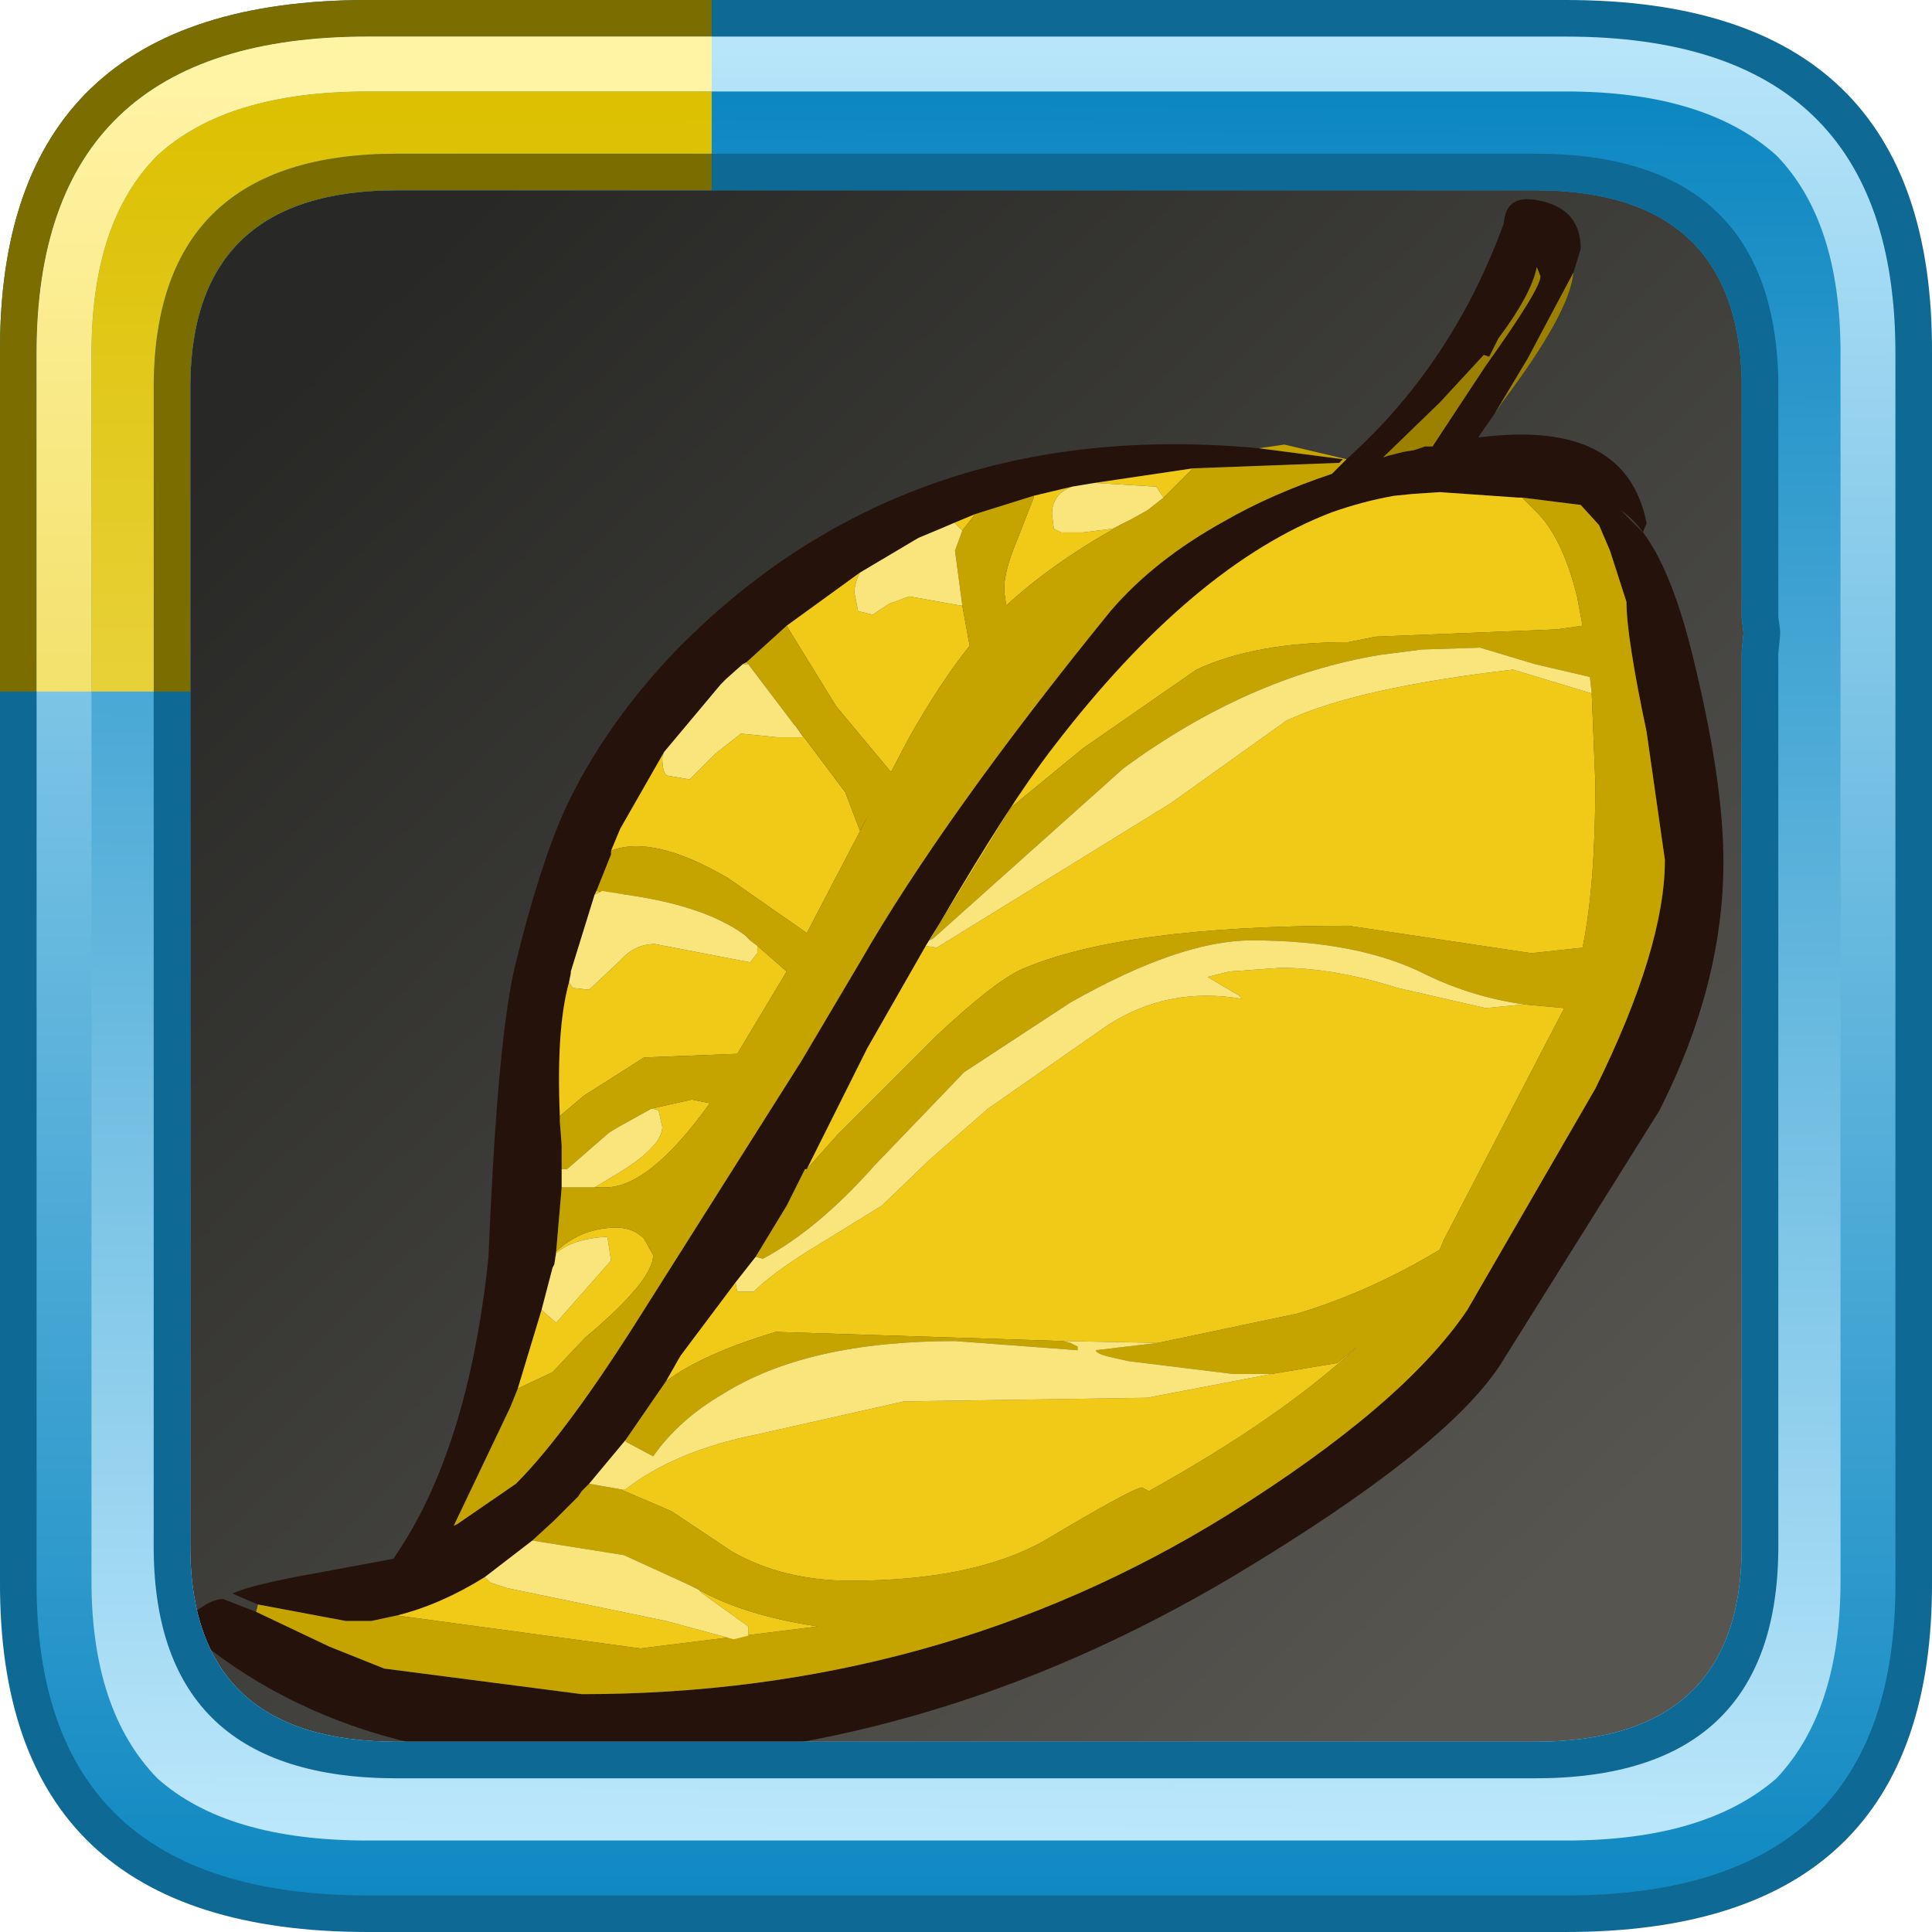 <?xml version="1.0" encoding="UTF-8" standalone="no"?>
<svg xmlns:ffdec="https://www.free-decompiler.com/flash" xmlns:xlink="http://www.w3.org/1999/xlink" ffdec:objectType="frame" height="52.8px" width="52.8px" xmlns="http://www.w3.org/2000/svg">
  <g transform="matrix(1.0, 0.0, 0.0, 1.0, 2.0, 2.0)">
    <use ffdec:characterId="483" height="44.0" transform="matrix(1.0, 0.0, 0.0, 1.0, 2.0, 2.0)" width="44.0" xlink:href="#sprite0"/>
    <use ffdec:characterId="771" height="42.7" transform="matrix(1.0, 0.0, 0.0, 1.0, 3.1, 3.45)" width="42.0" xlink:href="#sprite2"/>
    <use ffdec:characterId="772" height="52.8" transform="matrix(1.0, 0.0, 0.0, 1.0, -2.0, -2.0)" width="52.8" xlink:href="#sprite3"/>
  </g>
  <defs>
    <g id="sprite0" transform="matrix(1.0, 0.0, 0.0, 1.0, -2.0, -2.0)">
      <use ffdec:characterId="482" height="44.0" transform="matrix(1.0, 0.0, 0.0, 1.0, 2.0, 2.0)" width="44.0" xlink:href="#sprite1"/>
    </g>
    <g id="sprite1" transform="matrix(1.0, 0.0, 0.0, 1.0, -2.0, -2.0)">
      <use ffdec:characterId="481" height="44.0" transform="matrix(1.0, 0.0, 0.0, 1.0, 2.0, 2.0)" width="44.0" xlink:href="#shape0"/>
    </g>
    <g id="shape0" transform="matrix(1.0, 0.0, 0.0, 1.0, -2.0, -2.0)">
      <path d="M44.3 3.05 L44.45 3.2 44.6 3.3 45.3 4.15 45.25 4.0 45.45 4.5 Q46.0 5.75 46.0 7.5 L46.0 40.5 45.75 42.8 45.7 42.9 45.7 42.85 45.45 43.55 45.4 43.7 45.1 44.2 44.7 44.65 Q43.15 46.0 40.1 46.0 L7.9 46.0 Q5.65 46.0 4.2 45.3 L4.25 45.3 3.65 44.95 3.25 44.6 3.15 44.45 3.0 44.3 2.5 43.4 Q2.0 42.2 2.0 40.6 L2.0 40.5 2.0 7.5 Q2.0 6.55 2.15 5.75 L2.7 4.25 Q3.35 3.05 4.7 2.5 L4.65 2.5 5.0 2.4 5.15 2.35 5.3 2.3 5.9 2.15 6.85 2.05 6.95 2.05 7.8 2.0 7.9 2.0 18.3 2.0 18.6 2.0 40.1 2.0 40.45 2.0 41.6 2.1 41.75 2.1 41.95 2.2 43.05 2.45 Q43.7 2.65 44.2 3.0 L44.3 3.05" fill="url(#gradient0)" fill-rule="evenodd" stroke="none"/>
    </g>
    <linearGradient gradientTransform="matrix(-0.02, -0.021, 0.021, -0.02, 24.0, 24.0)" gradientUnits="userSpaceOnUse" id="gradient0" spreadMethod="pad" x1="-819.2" x2="819.2">
      <stop offset="0.0" stop-color="#565550"/>
      <stop offset="1.0" stop-color="#282826"/>
    </linearGradient>
    <g id="sprite2" transform="matrix(1.0, 0.0, 0.0, 1.0, -0.75, 7.1)">
      <use ffdec:characterId="770" height="42.7" transform="matrix(1.0, 0.0, 0.0, 1.0, 0.75, -7.1)" width="42.0" xlink:href="#shape1"/>
    </g>
    <g id="shape1" transform="matrix(1.0, 0.0, 0.0, 1.0, -0.75, 7.1)">
      <path d="M32.45 0.0 Q35.35 -2.6 36.75 -6.45 36.8 -7.3 37.8 -7.05 38.85 -6.8 38.85 -5.75 L38.65 -5.1 37.4 -2.75 36.5 -1.25 36.05 -0.6 36.1 -0.6 Q40.1 -1.1 40.65 1.75 L40.55 2.0 39.95 1.4 Q41.2 2.25 42.0 5.75 42.75 8.9 42.75 11.0 42.75 14.35 41.0 17.8 L36.65 24.75 Q35.15 27.05 29.4 30.5 20.85 35.6 11.6 35.6 4.9 35.6 0.75 32.0 0.75 31.6 1.2 31.35 1.5 31.15 1.75 31.15 L2.65 31.5 4.65 32.45 6.15 33.05 11.55 33.75 Q21.3 33.75 29.2 28.85 34.0 25.85 35.75 23.25 L39.25 17.2 Q41.15 13.35 41.15 10.95 L40.65 7.45 Q40.1 4.85 40.1 3.9 L39.65 2.5 39.5 2.15 39.35 1.8 38.85 1.25 37.25 1.05 37.15 1.05 35.0 0.9 34.25 0.95 33.75 1.0 Q32.9 1.15 32.05 1.45 28.25 2.9 24.45 7.85 23.25 9.4 21.35 12.65 L20.95 13.3 19.35 16.1 17.7 19.4 17.65 19.4 17.15 20.4 16.3 21.8 15.75 22.5 14.25 24.5 13.85 25.2 12.75 26.8 11.75 28.0 11.55 28.2 11.45 28.35 10.8 29.0 10.2 29.55 8.9 30.55 Q7.7 31.3 6.5 31.6 L5.8 31.75 5.1 31.75 2.7 31.3 2.0 31.0 Q2.55 30.75 4.25 30.45 L6.4 30.05 Q8.45 27.1 9.0 21.8 9.25 15.7 9.75 13.75 10.4 11.1 11.1 9.55 12.15 7.3 14.1 5.25 20.4 -1.2 30.05 -0.3 L32.35 0.0 32.25 0.1 28.25 0.25 25.55 0.65 24.95 0.75 23.9 1.0 22.3 1.5 21.7 1.75 21.35 1.9 20.75 2.15 19.15 3.1 17.15 4.55 16.05 5.55 15.95 5.6 15.5 6.0 15.35 6.15 13.8 8.0 12.6 10.1 12.35 10.7 12.35 10.8 11.95 11.8 11.9 11.9 11.25 14.0 11.25 14.05 11.2 14.3 Q10.85 15.55 10.95 17.95 L10.95 18.1 11.0 18.75 11.0 19.4 11.0 19.9 10.85 21.65 10.8 22.0 10.75 22.1 10.45 23.25 9.8 25.4 9.6 25.9 8.05 29.15 8.15 29.1 9.75 28.0 Q11.15 26.6 13.25 23.25 L17.55 16.45 19.15 13.75 Q21.45 9.75 26.0 4.15 27.2 2.75 29.1 1.7 30.4 0.95 32.05 0.4 L32.45 0.0 M8.05 29.15 L8.05 29.2 8.05 29.15 M34.8 -0.35 L36.25 -2.55 Q37.75 -4.65 37.75 -5.0 L37.65 -5.25 Q37.5 -4.5 36.6 -3.3 L36.35 -2.8 36.2 -2.85 35.0 -1.55 33.45 -0.05 33.6 -0.1 34.0 -0.2 34.3 -0.25 34.6 -0.35 34.8 -0.35" fill="#25130b" fill-rule="evenodd" stroke="none"/>
      <path d="M9.8 25.4 L10.45 23.25 10.85 23.6 12.35 21.9 12.25 21.25 Q11.3 21.3 10.85 21.7 L10.8 22.0 10.85 21.65 Q11.55 21.0 12.5 21.0 12.95 21.0 13.25 21.3 L13.5 21.75 Q13.5 22.45 11.65 24.0 L10.75 24.95 9.8 25.4 M10.95 17.95 Q10.85 15.55 11.2 14.3 L11.3 14.45 11.75 14.5 12.6 13.7 Q13.0 13.25 13.55 13.25 L16.15 13.75 16.35 13.5 16.35 13.3 17.15 14.0 15.8 16.25 13.25 16.35 11.6 17.4 10.95 17.95 M11.9 11.9 L11.95 11.8 12.75 11.9 12.1 11.8 11.9 11.9 M12.35 10.7 L12.6 10.1 13.8 8.0 13.75 8.15 Q13.75 8.6 13.9 8.65 L14.5 8.75 15.2 8.05 15.9 7.5 16.9 7.6 17.6 7.6 17.4 7.3 18.75 9.1 19.15 10.15 19.4 9.7 18.9 10.65 17.7 12.95 15.55 11.45 Q13.5 10.25 12.35 10.7 M15.95 5.6 L16.05 5.55 16.1 5.6 15.95 5.6 M17.15 4.55 L19.15 3.1 Q19.0 3.4 19.0 3.65 L19.1 4.15 19.5 4.25 19.95 3.95 20.5 3.75 21.9 4.0 21.95 4.0 22.15 5.1 Q21.35 6.1 20.5 7.6 L20.0 8.55 18.5 6.75 17.3 4.8 17.15 4.55 M21.7 1.75 L22.3 1.5 21.95 1.95 21.75 1.75 21.7 1.75 M23.9 1.0 L24.95 0.75 Q24.4 0.95 24.4 1.5 L24.45 1.9 24.65 2.0 25.25 2.0 26.05 1.9 26.55 1.65 Q24.5 2.75 23.15 4.0 L23.1 3.65 Q23.05 3.15 23.45 2.2 L23.9 1.05 23.9 1.0 M25.55 0.65 L28.25 0.25 27.45 1.05 27.25 0.75 25.6 0.65 25.55 0.65 M37.25 1.05 L37.65 1.45 Q38.35 2.15 38.75 3.75 L38.9 4.55 38.2 4.65 33.25 4.85 32.5 5.0 Q29.95 5.0 28.35 5.75 L25.25 7.9 23.3 9.5 21.15 13.0 21.35 12.65 Q23.25 9.4 24.45 7.85 28.25 2.9 32.05 1.45 32.9 1.15 33.75 1.0 L34.25 0.95 35.0 0.9 37.15 1.05 37.25 1.05 M39.15 6.4 L39.25 8.85 Q39.25 11.65 38.9 13.35 L37.5 13.5 32.5 12.75 Q26.3 12.75 23.55 13.95 22.8 14.3 21.25 15.75 L18.55 18.45 17.7 19.4 19.35 16.1 20.95 13.3 21.25 13.35 27.65 9.4 30.8 7.15 Q32.7 6.25 37.0 5.75 L39.15 6.4 M37.3 14.9 L38.4 15.0 35.1 21.35 35.0 21.6 Q33.1 22.75 31.1 23.35 L27.3 24.15 24.7 24.1 16.85 23.85 Q14.85 24.45 13.85 25.2 L14.25 24.5 15.75 22.5 15.8 22.75 16.25 22.75 Q16.75 22.25 17.8 21.6 L19.75 20.4 21.05 19.15 22.65 17.75 25.95 15.45 Q27.6 14.4 29.6 14.75 L29.5 14.65 28.65 14.15 29.25 14.0 30.65 13.9 Q32.1 13.9 33.85 14.45 L36.25 15.0 37.3 14.9 M30.4 25.0 L32.2 24.7 32.75 24.25 Q30.65 26.2 27.05 28.2 L26.85 28.1 Q26.55 28.15 24.2 29.55 22.25 30.65 18.9 30.65 17.05 30.65 15.65 29.85 L14.0 28.75 12.6 28.15 12.75 28.15 Q14.1 27.1 16.35 26.65 L20.35 25.75 27.0 25.65 30.4 25.0 M14.75 30.9 Q16.0 31.6 18.0 31.9 L13.15 32.5 6.5 31.6 Q7.7 31.3 8.9 30.55 L9.05 30.7 9.5 30.85 13.85 31.75 15.7 32.25 16.1 32.15 16.1 31.9 14.85 31.0 14.75 30.9 M13.45 17.75 L14.55 17.5 15.05 17.6 Q13.4 19.9 12.2 19.9 L11.9 19.9 12.65 19.45 Q13.75 18.75 13.75 18.25 L13.65 17.8 13.5 17.75 13.45 17.75" fill="#f0ca16" fill-rule="evenodd" stroke="none"/>
      <path d="M2.65 31.5 L2.7 31.3 5.1 31.75 5.8 31.75 6.5 31.6 13.15 32.5 18.0 31.9 Q16.0 31.6 14.75 30.9 L14.45 30.75 12.7 29.95 10.5 29.6 10.2 29.55 10.8 29.0 11.45 28.35 11.55 28.2 11.75 28.0 12.6 28.15 14.0 28.75 15.65 29.85 Q17.05 30.65 18.9 30.65 22.25 30.65 24.2 29.55 26.55 28.15 26.85 28.1 L27.05 28.2 Q30.65 26.2 32.75 24.25 L32.2 24.7 30.4 25.0 30.05 25.0 29.35 25.0 26.5 24.65 26.05 24.55 Q25.6 24.45 25.6 24.35 L27.3 24.15 31.1 23.35 Q33.1 22.75 35.0 21.6 L35.1 21.35 38.4 15.0 37.3 14.9 Q35.9 14.7 34.65 14.1 32.8 13.15 29.85 13.15 27.9 13.15 24.9 14.85 L22.0 16.75 19.55 19.3 Q18.0 21.05 16.5 21.85 L16.3 21.8 17.15 20.4 17.65 19.4 17.7 19.4 18.55 18.45 21.25 15.75 Q22.8 14.3 23.55 13.95 26.3 12.75 32.5 12.75 L37.5 13.5 38.9 13.35 Q39.25 11.65 39.25 8.85 L39.15 6.4 39.1 5.95 37.6 5.6 36.1 5.15 34.5 5.2 33.35 5.35 Q29.75 5.95 26.35 8.45 L21.15 13.1 21.05 13.15 21.15 13.0 23.3 9.5 25.25 7.9 28.35 5.75 Q29.95 5.0 32.5 5.0 L33.25 4.85 38.2 4.65 38.9 4.55 38.75 3.75 Q38.35 2.15 37.65 1.45 L37.25 1.05 38.85 1.25 39.35 1.8 39.5 2.15 39.65 2.5 40.1 3.9 Q40.1 4.85 40.65 7.45 L41.15 10.95 Q41.15 13.35 39.25 17.2 L35.75 23.25 Q34.0 25.85 29.2 28.85 21.3 33.75 11.55 33.75 L6.15 33.05 4.65 32.45 2.65 31.5 M30.05 -0.3 L30.75 -0.4 32.45 0.0 32.05 0.4 Q30.4 0.95 29.1 1.7 27.2 2.75 26.0 4.15 21.45 9.75 19.15 13.75 L17.55 16.45 13.25 23.25 Q11.15 26.6 9.75 28.0 L8.15 29.1 8.05 29.15 9.6 25.9 9.8 25.4 10.75 24.95 11.65 24.0 Q13.5 22.45 13.5 21.75 L13.25 21.3 Q12.95 21.0 12.5 21.0 11.55 21.0 10.85 21.65 L11.0 19.9 11.9 19.9 12.2 19.9 Q13.4 19.9 15.05 17.6 L14.55 17.5 13.45 17.75 12.55 18.25 12.3 18.4 11.15 19.4 11.0 19.4 11.0 18.75 10.95 18.1 10.95 17.95 11.6 17.4 13.25 16.35 15.8 16.25 17.15 14.0 16.35 13.3 16.15 13.15 16.1 13.1 16.05 13.05 16.0 13.0 Q14.9 12.2 12.75 11.9 L11.95 11.8 12.35 10.8 12.35 10.7 Q13.5 10.25 15.55 11.45 L17.7 12.95 18.9 10.65 19.4 9.7 19.15 10.15 18.75 9.1 17.4 7.3 17.35 7.25 16.1 5.6 16.05 5.55 17.15 4.55 17.3 4.8 18.5 6.75 20.0 8.55 20.5 7.6 Q21.35 6.1 22.15 5.1 L21.95 4.0 21.75 2.5 21.95 1.95 22.3 1.5 23.9 1.0 23.9 1.05 23.45 2.2 Q23.05 3.15 23.1 3.65 L23.15 4.0 Q24.5 2.75 26.55 1.65 L27.0 1.4 27.45 1.05 28.25 0.25 32.25 0.1 32.35 0.0 30.05 -0.3 M13.85 25.2 Q14.85 24.45 16.85 23.85 L24.7 24.1 24.9 24.15 25.1 24.25 25.1 24.35 21.75 24.1 Q17.7 24.1 15.4 25.55 14.2 26.25 13.5 27.25 L12.75 26.85 12.75 26.8 13.85 25.2" fill="#c6a400" fill-rule="evenodd" stroke="none"/>
      <path d="M10.45 23.25 L10.75 22.1 10.8 22.0 10.85 21.7 Q11.3 21.3 12.25 21.25 L12.35 21.9 10.85 23.6 10.45 23.25 M11.0 19.9 L11.0 19.4 11.15 19.4 12.3 18.4 12.55 18.25 13.45 17.75 13.5 17.75 13.65 17.8 13.75 18.25 Q13.75 18.75 12.65 19.45 L11.9 19.9 11.0 19.9 M11.2 14.3 L11.25 14.05 11.25 14.0 11.9 11.9 12.1 11.8 12.75 11.9 Q14.9 12.2 16.0 13.0 L16.05 13.05 16.1 13.1 16.15 13.15 16.35 13.3 16.35 13.5 16.15 13.75 13.55 13.25 Q13.0 13.25 12.6 13.7 L11.75 14.5 11.3 14.45 11.2 14.3 M13.8 8.0 L15.35 6.15 15.5 6.0 15.95 5.6 16.1 5.6 17.35 7.25 17.4 7.3 17.6 7.6 16.9 7.6 15.9 7.5 15.2 8.05 14.5 8.75 13.9 8.65 Q13.75 8.6 13.75 8.15 L13.8 8.0 M19.15 3.1 L20.75 2.15 21.35 1.9 21.7 1.75 21.75 1.75 21.95 1.95 21.75 2.5 21.95 4.0 21.9 4.0 20.5 3.75 19.95 3.95 19.5 4.25 19.1 4.15 19.0 3.65 Q19.0 3.4 19.15 3.1 M24.95 0.75 L25.55 0.65 25.6 0.65 27.25 0.75 27.45 1.05 27.0 1.4 26.55 1.65 26.05 1.9 25.25 2.0 24.65 2.0 24.45 1.9 24.4 1.5 Q24.4 0.95 24.95 0.75 M21.15 13.0 L21.05 13.15 21.15 13.1 26.35 8.45 Q29.75 5.95 33.35 5.35 L34.5 5.2 36.1 5.15 37.6 5.6 39.1 5.95 39.15 6.4 37.0 5.75 Q32.7 6.25 30.8 7.15 L27.65 9.4 21.25 13.35 20.95 13.3 21.35 12.65 21.15 13.0 M16.3 21.8 L16.5 21.85 Q18.0 21.05 19.55 19.3 L22.0 16.75 24.9 14.85 Q27.9 13.15 29.85 13.15 32.8 13.15 34.65 14.1 35.9 14.7 37.3 14.9 L36.25 15.0 33.85 14.45 Q32.1 13.9 30.65 13.9 L29.25 14.0 28.65 14.15 29.5 14.65 29.6 14.75 Q27.6 14.4 25.95 15.45 L22.65 17.75 21.05 19.15 19.75 20.4 17.8 21.6 Q16.75 22.25 16.25 22.75 L15.8 22.75 15.75 22.5 16.3 21.8 M27.3 24.15 L25.6 24.35 Q25.6 24.45 26.05 24.55 L26.5 24.65 29.35 25.0 30.05 25.0 30.4 25.0 27.0 25.65 20.35 25.75 16.35 26.65 Q14.1 27.1 12.75 28.15 L12.6 28.15 11.75 28.0 12.75 26.8 12.75 26.85 13.5 27.25 Q14.2 26.25 15.4 25.55 17.7 24.1 21.75 24.1 L25.1 24.35 25.1 24.25 24.9 24.15 24.7 24.1 27.3 24.15 M10.2 29.55 L10.5 29.6 12.7 29.95 14.45 30.75 14.75 30.9 14.85 31.0 16.1 31.9 16.1 32.15 15.7 32.25 13.85 31.75 9.5 30.85 9.05 30.7 8.9 30.55 10.2 29.55" fill="#fae47c" fill-rule="evenodd" stroke="none"/>
      <path d="M38.65 -5.1 Q38.55 -4.0 36.7 -1.55 L36.5 -1.25 37.4 -2.75 38.65 -5.1 M34.8 -0.35 L34.6 -0.35 34.3 -0.25 34.0 -0.2 33.6 -0.1 33.45 -0.05 35.0 -1.55 36.2 -2.85 36.35 -2.8 36.6 -3.3 Q37.5 -4.5 37.65 -5.25 L37.75 -5.0 Q37.75 -4.65 36.25 -2.55 L34.8 -0.35" fill="#9c8100" fill-rule="evenodd" stroke="none"/>
    </g>
    <g id="sprite3" transform="matrix(1.0, 0.0, 0.0, 1.0, 2.0, 2.0)">
      <use ffdec:characterId="660" height="52.8" transform="matrix(1.0, 0.0, 0.0, 1.0, -2.0, -2.0)" width="52.8" xlink:href="#shape2"/>
      <filter id="filter0">
        <feColorMatrix in="SourceGraphic" result="filterResult0" type="matrix" values="0.592 -0.375 0.783 0.0 -0.086 0.17 1.043 -0.213 0.0 -0.086 -0.595 0.801 0.794 0.0 -0.086 0.0 0.0 0.0 1.0 0.0"/>
      </filter>
      <use ffdec:characterId="616" filter="url(#filter0)" height="18.9" transform="matrix(1.0, 0.0, 0.0, 1.0, -2.0, -2.0)" width="19.45" xlink:href="#sprite4"/>
    </g>
    <g id="shape2" transform="matrix(1.0, 0.0, 0.0, 1.0, 2.0, 2.0)">
      <path d="M40.8 -2.0 Q50.85 -2.0 50.8 7.65 L50.8 41.2 Q50.85 50.8 40.8 50.8 L8.05 50.8 Q-2.05 50.8 -2.0 41.2 L-2.0 7.65 Q-2.05 -2.0 8.05 -2.0 L40.8 -2.0 M45.6 15.95 L45.6 15.8 45.65 15.3 45.6 14.9 45.6 14.7 45.6 8.35 Q45.45 3.2 39.95 3.2 L8.85 3.2 Q3.25 3.2 3.2 8.5 L3.2 40.35 Q3.25 45.6 8.85 45.6 L39.95 45.6 Q45.55 45.6 45.6 40.35 L45.6 15.95" fill="#0f6995" fill-rule="evenodd" stroke="none"/>
      <path d="M40.8 -1.0 Q49.8 -1.0 49.8 7.65 L49.8 41.2 Q49.85 49.8 40.8 49.8 L8.05 49.8 Q-1.05 49.8 -1.0 41.2 L-1.0 7.65 Q-1.0 -1.0 8.05 -1.0 L40.8 -1.0 M46.6 15.9 L46.65 15.3 46.6 14.8 46.6 14.7 46.6 8.4 Q46.5 2.2 39.95 2.2 L8.85 2.2 Q2.2 2.2 2.2 8.5 L2.2 40.35 Q2.25 46.6 8.85 46.6 L39.95 46.6 Q46.55 46.6 46.6 40.35 L46.6 15.9" fill="url(#gradient1)" fill-rule="evenodd" stroke="none"/>
      <path d="M48.3 7.65 L48.3 41.2 Q48.3 44.75 46.55 46.6 44.6 48.3 40.8 48.3 L8.05 48.3 Q4.2 48.3 2.3 46.6 0.5 44.75 0.5 41.2 L0.5 7.65 Q0.5 4.05 2.3 2.25 4.2 0.5 8.05 0.5 L40.8 0.5 Q44.6 0.5 46.55 2.25 48.3 4.05 48.3 7.65 M45.65 15.3 L45.6 14.9 45.6 14.7 45.6 8.35 Q45.45 3.2 39.95 3.2 L8.85 3.2 Q3.25 3.2 3.2 8.5 L3.2 40.35 Q3.25 45.6 8.85 45.6 L39.95 45.6 Q45.55 45.6 45.6 40.35 L45.6 15.95 45.6 15.8 45.65 15.3" fill="url(#gradient2)" fill-rule="evenodd" stroke="none"/>
      <path d="M46.65 15.35 L46.6 15.85 46.6 15.95 46.6 40.35 Q46.55 46.6 39.95 46.6 L8.85 46.6 Q2.25 46.6 2.2 40.35 L2.2 8.5 Q2.25 2.2 8.85 2.2 L39.95 2.2 Q46.45 2.2 46.6 8.35 L46.6 14.75 46.6 14.85 46.65 15.25 46.65 15.35 M45.6 14.7 L45.6 8.35 Q45.45 3.2 39.95 3.2 L8.85 3.2 Q3.25 3.2 3.2 8.5 L3.2 40.35 Q3.25 45.6 8.85 45.6 L39.95 45.6 Q45.55 45.6 45.6 40.35 L45.6 15.95 45.6 15.8 45.65 15.3 45.6 14.9 45.6 14.7" fill="#0f6995" fill-rule="evenodd" stroke="none"/>
    </g>
    <linearGradient gradientTransform="matrix(0.0, -0.032, 1.0, -3.0E-4, -0.9, 24.4)" gradientUnits="userSpaceOnUse" id="gradient1" spreadMethod="pad" x1="-819.2" x2="819.2">
      <stop offset="0.0" stop-color="#0d87c1"/>
      <stop offset="1.0" stop-color="#bbe7fb"/>
    </linearGradient>
    <linearGradient gradientTransform="matrix(-2.0E-4, 0.029, -0.031, -2.0E-4, 24.4, 24.4)" gradientUnits="userSpaceOnUse" id="gradient2" spreadMethod="pad" x1="-819.2" x2="819.2">
      <stop offset="0.0" stop-color="#0d87c1"/>
      <stop offset="1.0" stop-color="#bbe7fb"/>
    </linearGradient>
    <g id="sprite4" transform="matrix(1.0, 0.0, 0.0, 1.0, 0.0, 0.0)">
      <use ffdec:characterId="615" height="18.9" transform="matrix(1.0, 0.0, 0.0, 1.0, 0.0, 0.0)" width="19.45" xlink:href="#shape3"/>
    </g>
    <g id="shape3" transform="matrix(1.0, 0.0, 0.0, 1.0, 0.0, 0.0)">
      <path d="M1.0 18.9 L0.0 18.9 0.0 9.65 Q-0.05 0.0 10.05 0.0 L19.45 0.0 19.45 1.0 10.05 1.0 Q1.0 1.0 1.0 9.65 L1.0 18.9 M19.45 4.2 L19.45 5.2 10.85 5.2 Q5.25 5.2 5.2 10.5 L5.2 18.9 4.2 18.9 4.2 10.5 Q4.25 4.2 10.85 4.2 L19.45 4.2" fill="#7c6d01" fill-rule="evenodd" stroke="none"/>
      <path d="M19.45 1.0 L19.45 2.5 10.05 2.5 Q6.2 2.5 4.3 4.25 2.5 6.05 2.5 9.65 L2.5 18.9 1.0 18.9 1.0 9.65 Q1.0 1.0 10.05 1.0 L19.45 1.0" fill="url(#gradient3)" fill-rule="evenodd" stroke="none"/>
      <path d="M19.45 2.5 L19.45 4.2 10.85 4.2 Q4.25 4.2 4.2 10.5 L4.2 18.9 2.5 18.9 2.5 9.65 Q2.5 6.05 4.3 4.25 6.2 2.5 10.05 2.5 L19.45 2.5" fill="url(#gradient4)" fill-rule="evenodd" stroke="none"/>
    </g>
    <linearGradient gradientTransform="matrix(1.0E-4, -0.029, 0.031, 2.0E-4, 26.4, 26.4)" gradientUnits="userSpaceOnUse" id="gradient3" spreadMethod="pad" x1="-819.2" x2="819.2">
      <stop offset="0.0" stop-color="#dcc001"/>
      <stop offset="1.0" stop-color="#fff3a4"/>
    </linearGradient>
    <linearGradient gradientTransform="matrix(1.0E-4, 0.029, -0.031, 1.0E-4, 26.4, 26.4)" gradientUnits="userSpaceOnUse" id="gradient4" spreadMethod="pad" x1="-819.2" x2="819.2">
      <stop offset="0.0" stop-color="#dcc001"/>
      <stop offset="1.0" stop-color="#fff3a4"/>
    </linearGradient>
  </defs>
</svg>
